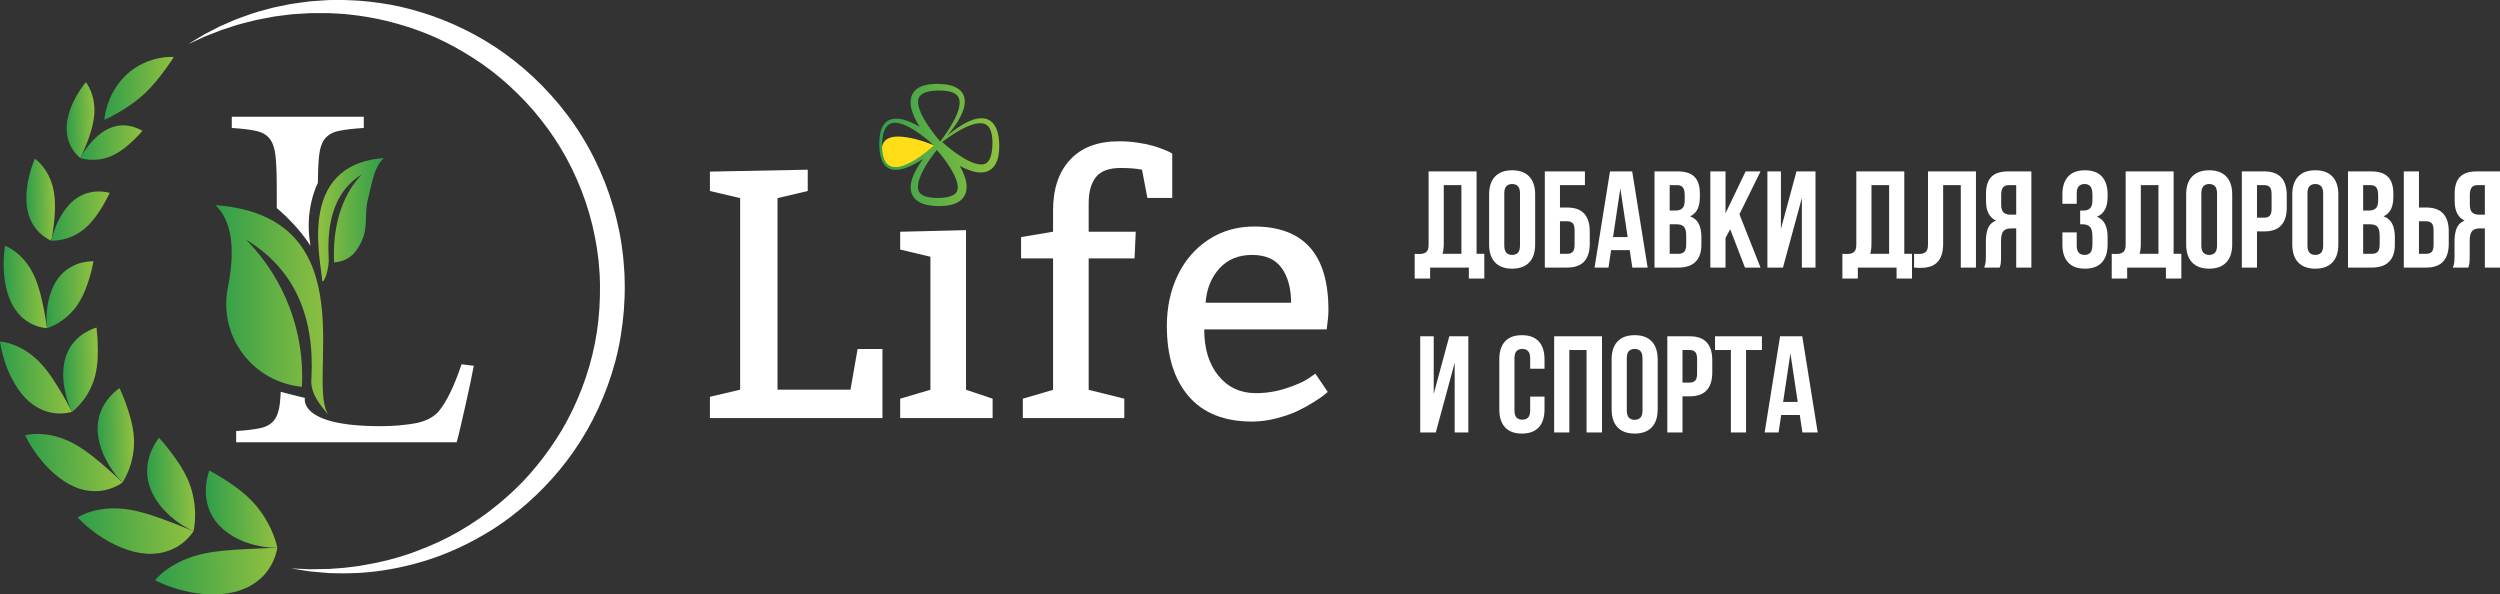 <svg width="286" height="68" viewBox="0 0 286 68" fill="none" xmlns="http://www.w3.org/2000/svg">
<rect x="0" y="0" width="286" height="68" fill="#333333" stroke="none"/>
<g clip-path="url(#clip0_0_874)">
<path d="M81.215 47.83V45.392L84.673 44.58V22.664L81.215 21.851V19.632L92.405 19.414V21.851L88.947 22.664V44.58H97.295L98.11 39.923H100.952V47.83H81.215Z" fill="white"/>
<path d="M102.98 47.83V45.61L106.439 44.587V29.372L102.98 28.549V26.512L110.514 26.33V44.587L113.555 45.61V47.83H102.98Z" fill="white"/>
<path d="M116.812 29.56V27.122L120.47 26.508V24.071C120.47 21.601 121.122 19.666 122.427 18.265C123.733 16.865 125.591 16.164 128.003 16.164C128.729 16.164 129.433 16.214 130.113 16.314C130.793 16.413 131.364 16.53 131.827 16.663C132.289 16.796 132.698 16.932 133.055 17.072C133.411 17.212 133.675 17.328 133.848 17.421L134.105 17.581V22.644H131.263L130.646 19.413C129.984 19.281 129.176 19.216 128.221 19.216C126.87 19.216 125.919 19.565 125.369 20.263C124.819 20.962 124.544 21.963 124.544 23.267V26.508H129.931L129.791 29.559H124.544V44.598L128.619 45.609V47.829H117.011V45.609L120.47 44.598V29.559H116.812V29.56Z" fill="white"/>
<path d="M133.488 37.288C133.488 35.135 133.906 33.196 134.741 31.472C135.576 29.748 136.755 28.391 138.279 27.4C139.802 26.409 141.532 25.914 143.466 25.914C149.138 25.914 151.973 29.091 151.973 35.445C151.973 35.749 151.957 36.079 151.924 36.436C151.891 36.792 151.855 37.09 151.816 37.327L151.777 37.684H137.762C137.762 39.897 138.305 41.666 139.392 42.99C140.478 44.314 141.903 44.976 143.665 44.976C144.866 44.976 146.035 44.788 147.17 44.413C148.305 44.038 149.144 43.665 149.685 43.296L150.477 42.743L151.894 44.838C151.789 44.931 151.643 45.054 151.459 45.206C151.274 45.359 150.875 45.628 150.262 46.014C149.648 46.399 149.025 46.741 148.392 47.04C147.759 47.339 146.971 47.611 146.028 47.857C145.085 48.103 144.158 48.226 143.248 48.226C140.055 48.226 137.629 47.258 135.973 45.323C134.316 43.388 133.488 40.709 133.488 37.288ZM137.921 34.633H147.7C147.7 32.992 147.342 31.67 146.627 30.668C145.911 29.665 144.785 29.163 143.248 29.163C141.684 29.163 140.435 29.678 139.501 30.707C138.567 31.735 138.04 33.044 137.921 34.633Z" fill="white"/>
<path d="M10.771 13.248C10.65 14.418 10.248 15.607 9.881 16.521C9.702 16.979 9.519 17.362 9.398 17.642C9.272 17.917 9.185 18.078 9.185 18.078C9.185 18.078 8.791 17.794 8.389 17.212C7.983 16.626 7.581 15.735 7.624 14.508C7.661 13.28 8.19 11.98 8.731 11.005C8.868 10.765 9.004 10.54 9.13 10.345C9.256 10.145 9.381 9.977 9.481 9.837C9.689 9.557 9.82 9.395 9.82 9.395C9.82 9.395 10.134 9.772 10.4 10.446C10.536 10.783 10.652 11.19 10.728 11.66C10.807 12.133 10.827 12.659 10.771 13.248Z" fill="url(#paint0_linear_0_874)"/>
<path d="M6.158 21.927C6.379 23.204 6.281 24.585 6.156 25.666C6.127 25.939 6.093 26.189 6.056 26.415C6.025 26.639 5.996 26.84 5.967 27.003C5.91 27.334 5.864 27.53 5.864 27.53C5.864 27.53 5.362 27.348 4.765 26.846C4.469 26.597 4.146 26.263 3.859 25.825C3.581 25.393 3.321 24.851 3.174 24.195C2.863 22.874 3.044 21.34 3.332 20.163C3.469 19.571 3.642 19.07 3.77 18.717C3.897 18.362 3.994 18.157 3.994 18.157C3.994 18.157 4.106 18.232 4.277 18.384C4.448 18.537 4.681 18.77 4.928 19.083C5.171 19.395 5.426 19.787 5.644 20.262C5.861 20.734 6.053 21.291 6.158 21.927Z" fill="url(#paint1_linear_0_874)"/>
<path d="M3.904 31.54C4.501 32.836 4.806 34.325 5.043 35.496C5.102 35.791 5.139 36.067 5.183 36.312C5.23 36.557 5.265 36.776 5.292 36.958C5.345 37.321 5.365 37.539 5.365 37.539C5.365 37.539 5.219 37.537 4.975 37.496C4.73 37.457 4.387 37.379 3.993 37.221C3.597 37.063 3.151 36.828 2.699 36.464C2.258 36.096 1.829 35.602 1.446 34.935C0.704 33.6 0.438 31.853 0.419 30.488C0.406 30.145 0.42 29.827 0.434 29.541C0.45 29.255 0.466 28.999 0.487 28.788C0.536 28.37 0.58 28.121 0.58 28.121C0.58 28.121 1.136 28.315 1.815 28.849C2.151 29.116 2.535 29.467 2.896 29.911C3.252 30.354 3.612 30.895 3.904 31.54Z" fill="url(#paint2_linear_0_874)"/>
<path d="M4.6 41.506C5.668 42.627 6.501 44.037 7.165 45.149C7.243 45.292 7.319 45.427 7.392 45.557C7.465 45.688 7.536 45.812 7.603 45.93C7.735 46.164 7.845 46.374 7.936 46.551C8.118 46.906 8.227 47.116 8.227 47.116C8.227 47.116 8.076 47.167 7.811 47.215C7.544 47.267 7.16 47.316 6.697 47.303C5.79 47.267 4.515 46.992 3.286 45.9C2.059 44.809 1.143 43.107 0.647 41.666C0.511 41.309 0.423 40.963 0.334 40.652C0.25 40.339 0.179 40.064 0.128 39.831C0.038 39.366 0 39.079 0 39.079C0 39.079 0.159 39.084 0.428 39.129C0.698 39.178 1.079 39.268 1.518 39.43C1.951 39.596 2.474 39.833 2.996 40.17C3.258 40.34 3.523 40.534 3.788 40.756C4.062 40.975 4.335 41.222 4.6 41.506Z" fill="url(#paint3_linear_0_874)"/>
<path d="M8.397 50.724C8.581 50.823 8.754 50.931 8.936 51.037C9.117 51.145 9.295 51.257 9.468 51.375C9.816 51.609 10.145 51.858 10.477 52.104C10.639 52.228 10.799 52.353 10.952 52.48C11.028 52.542 11.103 52.608 11.178 52.672C11.257 52.731 11.332 52.795 11.408 52.854C11.707 53.099 11.985 53.344 12.241 53.576C12.775 54.02 13.191 54.445 13.515 54.728C13.827 55.016 14.003 55.201 14.003 55.201C14.003 55.201 13.866 55.307 13.615 55.456C13.361 55.601 12.99 55.785 12.513 55.935C12.036 56.084 11.444 56.206 10.78 56.188C10.112 56.175 9.341 56.051 8.53 55.696C6.892 55.001 5.38 53.552 4.393 52.239C4.138 51.914 3.93 51.59 3.736 51.302C3.547 51.011 3.378 50.754 3.258 50.53C3.009 50.079 2.875 49.8 2.875 49.8C2.875 49.8 3.039 49.75 3.332 49.705C3.626 49.663 4.046 49.624 4.551 49.645C4.806 49.654 5.077 49.679 5.373 49.718C5.669 49.76 5.984 49.819 6.309 49.903C6.634 49.984 6.974 50.093 7.316 50.234C7.669 50.366 8.033 50.528 8.397 50.724Z" fill="url(#paint4_linear_0_874)"/>
<path d="M14.849 58.309C15.736 58.457 16.608 58.713 17.447 58.981C17.856 59.126 18.27 59.26 18.656 59.401C18.85 59.476 19.037 59.549 19.222 59.618C19.408 59.681 19.589 59.748 19.761 59.814C20.445 60.093 21.047 60.308 21.462 60.495C21.669 60.589 21.842 60.644 21.957 60.696C22.072 60.743 22.135 60.767 22.135 60.767C22.135 60.767 22.042 60.929 21.843 61.177C21.644 61.424 21.341 61.759 20.916 62.101C20.495 62.429 19.952 62.763 19.261 63.012C18.912 63.142 18.537 63.232 18.124 63.291C17.713 63.346 17.253 63.38 16.771 63.346C16.291 63.309 15.792 63.23 15.296 63.112C14.809 62.981 14.319 62.819 13.839 62.63C13.369 62.429 12.913 62.203 12.475 61.97C12.043 61.731 11.645 61.471 11.269 61.218C11.175 61.156 11.084 61.093 10.995 61.034C10.908 60.967 10.822 60.903 10.739 60.839C10.574 60.714 10.417 60.59 10.27 60.473C9.975 60.233 9.714 60.02 9.514 59.824C9.107 59.442 8.875 59.201 8.875 59.201C8.875 59.201 9.029 59.094 9.317 58.951C9.602 58.809 10.023 58.636 10.55 58.489C10.813 58.412 11.102 58.348 11.417 58.294C11.735 58.236 12.076 58.194 12.437 58.17C12.8 58.146 13.18 58.147 13.581 58.17C13.987 58.187 14.412 58.231 14.849 58.309Z" fill="url(#paint5_linear_0_874)"/>
<path d="M23.512 63.295C23.989 63.19 24.47 63.119 24.947 63.07C25.427 63.001 25.906 62.959 26.373 62.934C26.843 62.884 27.301 62.861 27.74 62.846C28.183 62.811 28.604 62.788 28.998 62.78C29.786 62.726 30.463 62.724 30.948 62.685C31.43 62.664 31.719 62.668 31.719 62.668C31.719 62.668 31.697 62.867 31.612 63.195C31.528 63.522 31.378 63.977 31.108 64.493C30.974 64.751 30.806 65.025 30.603 65.303C30.502 65.442 30.388 65.583 30.267 65.722C30.144 65.856 30.011 65.993 29.868 66.125C29.577 66.393 29.24 66.652 28.848 66.897C28.457 67.141 28.014 67.335 27.509 67.517C27.002 67.706 26.469 67.812 25.913 67.896C25.354 67.989 24.789 68.005 24.22 68C23.648 68.007 23.092 67.946 22.547 67.873C22 67.809 21.486 67.691 21 67.571C20.758 67.515 20.523 67.455 20.3 67.391C20.08 67.32 19.87 67.252 19.672 67.182C19.276 67.044 18.922 66.922 18.641 66.799C18.074 66.548 17.742 66.382 17.742 66.382C17.742 66.382 17.86 66.218 18.104 65.975C18.346 65.729 18.714 65.402 19.199 65.066C19.681 64.737 20.297 64.371 21.015 64.062C21.729 63.766 22.571 63.471 23.512 63.295Z" fill="url(#paint6_linear_0_874)"/>
<path d="M12.636 14.627C11.609 15.034 10.724 15.902 10.114 16.663C9.818 17.047 9.574 17.394 9.423 17.657C9.268 17.917 9.184 18.078 9.184 18.078C9.184 18.075 9.642 18.243 10.332 18.277C11.022 18.312 11.948 18.228 12.9 17.777C13.846 17.319 14.681 16.615 15.289 16.028C15.443 15.881 15.58 15.744 15.7 15.615C15.822 15.489 15.932 15.381 16.018 15.283C16.192 15.094 16.288 14.974 16.288 14.974C16.288 14.974 15.89 14.7 15.236 14.507C14.91 14.412 14.511 14.336 14.071 14.339C13.638 14.345 13.143 14.417 12.636 14.627Z" fill="url(#paint7_linear_0_874)"/>
<path d="M8.544 22.831C7.577 23.578 6.873 24.759 6.448 25.747C6.343 25.996 6.254 26.231 6.176 26.443C6.102 26.658 6.046 26.85 5.999 27.009C5.906 27.331 5.863 27.529 5.863 27.529C5.863 27.529 6.398 27.566 7.146 27.4C7.521 27.317 7.945 27.185 8.387 26.977C8.838 26.771 9.286 26.488 9.733 26.112C10.613 25.348 11.295 24.341 11.78 23.52C12.017 23.109 12.213 22.747 12.344 22.488C12.467 22.224 12.543 22.068 12.543 22.068C12.543 22.068 12.416 22.026 12.194 21.985C11.97 21.942 11.654 21.898 11.279 21.903C10.903 21.903 10.462 21.952 9.993 22.087C9.522 22.225 9.034 22.462 8.544 22.831Z" fill="url(#paint8_linear_0_874)"/>
<path d="M6.685 31.791C5.88 32.85 5.483 34.308 5.377 35.484C5.35 35.778 5.324 36.056 5.32 36.304C5.32 36.55 5.325 36.771 5.332 36.952C5.346 37.321 5.368 37.539 5.368 37.539C5.368 37.539 5.51 37.504 5.741 37.409C5.974 37.317 6.296 37.167 6.655 36.951C7.016 36.735 7.415 36.449 7.8 36.091C8.194 35.733 8.592 35.3 8.921 34.783C9.606 33.751 10.013 32.553 10.295 31.586C10.36 31.345 10.424 31.119 10.475 30.916C10.526 30.711 10.563 30.531 10.597 30.378C10.669 30.077 10.698 29.89 10.698 29.89C10.698 29.89 10.115 29.852 9.314 30.058C8.909 30.161 8.465 30.33 8.007 30.606C7.542 30.879 7.094 31.261 6.685 31.791Z" fill="url(#paint9_linear_0_874)"/>
<path d="M7.543 40.764C7.082 42.131 7.186 43.774 7.501 45.014C7.537 45.171 7.57 45.322 7.61 45.463C7.656 45.606 7.699 45.739 7.738 45.868C7.822 46.124 7.904 46.346 7.972 46.535C8.04 46.725 8.112 46.866 8.156 46.963C8.202 47.063 8.228 47.116 8.228 47.116C8.228 47.116 8.36 47.027 8.562 46.846C8.765 46.665 9.036 46.395 9.325 46.045C9.92 45.329 10.548 44.3 10.886 42.988C11.225 41.677 11.211 40.324 11.177 39.273C11.16 39.011 11.162 38.765 11.143 38.549C11.129 38.33 11.105 38.139 11.088 37.98C11.069 37.66 11.039 37.469 11.039 37.469C11.039 37.469 10.886 37.51 10.636 37.606C10.387 37.705 10.041 37.861 9.659 38.098C9.271 38.339 8.875 38.659 8.493 39.096C8.304 39.311 8.12 39.557 7.954 39.835C7.798 40.114 7.658 40.418 7.543 40.764Z" fill="url(#paint10_linear_0_874)"/>
<path d="M11.165 48.956C11.163 49.153 11.162 49.351 11.183 49.544C11.203 49.741 11.23 49.937 11.268 50.133C11.336 50.524 11.432 50.916 11.568 51.286C11.632 51.472 11.703 51.657 11.774 51.837C11.813 51.926 11.849 52.018 11.887 52.108C11.928 52.193 11.97 52.276 12.012 52.363C12.18 52.699 12.357 53.022 12.533 53.319C12.909 53.889 13.255 54.383 13.542 54.697C13.822 55.019 14 55.201 14 55.201C14 55.201 14.104 55.062 14.248 54.804C14.394 54.548 14.58 54.171 14.755 53.708C14.931 53.244 15.086 52.699 15.201 52.077C15.314 51.456 15.358 50.787 15.319 50.059C15.229 48.614 14.78 47.248 14.405 46.186C14.305 45.927 14.222 45.677 14.133 45.462C14.047 45.245 13.957 45.061 13.896 44.899C13.767 44.581 13.675 44.399 13.675 44.399C13.675 44.399 13.531 44.492 13.307 44.676C13.083 44.859 12.78 45.134 12.467 45.51C12.312 45.694 12.149 45.908 12.001 46.144C11.855 46.376 11.717 46.638 11.594 46.923C11.471 47.21 11.366 47.527 11.285 47.867C11.215 48.202 11.172 48.565 11.165 48.956Z" fill="url(#paint11_linear_0_874)"/>
<path d="M17.078 55.548C17.326 56.334 17.748 57.097 18.268 57.756C18.52 58.098 18.808 58.396 19.094 58.681C19.237 58.822 19.38 58.96 19.526 59.09C19.673 59.213 19.82 59.331 19.963 59.444C20.533 59.909 21.088 60.222 21.482 60.449C21.678 60.568 21.848 60.636 21.959 60.69C22.072 60.74 22.135 60.768 22.135 60.768C22.135 60.768 22.184 60.587 22.228 60.275C22.276 59.962 22.32 59.515 22.319 58.987C22.323 58.448 22.288 57.829 22.174 57.178C22.115 56.858 22.047 56.515 21.953 56.168C21.861 55.819 21.739 55.484 21.599 55.129C21.026 53.738 20.171 52.538 19.469 51.618C19.424 51.562 19.378 51.507 19.335 51.451C19.293 51.395 19.251 51.343 19.212 51.289C19.129 51.184 19.05 51.084 18.973 50.99C18.821 50.804 18.675 50.651 18.566 50.508C18.34 50.236 18.19 50.086 18.19 50.086C18.19 50.086 18.072 50.23 17.901 50.489C17.73 50.75 17.507 51.13 17.304 51.615C17.204 51.854 17.107 52.124 17.027 52.414C16.952 52.699 16.892 53.009 16.859 53.341C16.827 53.673 16.814 54.032 16.848 54.398C16.885 54.764 16.957 55.149 17.078 55.548Z" fill="url(#paint12_linear_0_874)"/>
<path d="M14.465 8.547C13.292 9.631 12.638 10.971 12.306 11.982C12.225 12.239 12.156 12.472 12.106 12.684C12.057 12.895 12.024 13.079 11.997 13.232C11.947 13.536 11.934 13.713 11.934 13.713C11.934 13.713 12.1 13.646 12.373 13.511C12.509 13.442 12.671 13.36 12.856 13.258C13.042 13.161 13.251 13.047 13.47 12.92C14.36 12.409 15.472 11.693 16.495 10.75C17.514 9.801 18.3 8.766 18.905 7.945C19.056 7.741 19.19 7.545 19.31 7.373C19.432 7.204 19.537 7.056 19.622 6.928C19.795 6.673 19.887 6.516 19.887 6.516C19.887 6.516 19.711 6.505 19.4 6.514C19.244 6.52 19.053 6.529 18.834 6.547C18.619 6.576 18.376 6.616 18.108 6.671C17.838 6.722 17.555 6.802 17.257 6.904C17.106 6.955 16.952 7.008 16.795 7.067C16.642 7.135 16.486 7.205 16.328 7.281C16.169 7.357 16.009 7.44 15.848 7.526C15.692 7.622 15.536 7.72 15.378 7.825C15.223 7.933 15.062 8.039 14.912 8.163C14.761 8.282 14.612 8.412 14.465 8.547Z" fill="url(#paint13_linear_0_874)"/>
<path d="M24.694 59.671C24.962 60.004 25.271 60.324 25.609 60.622C25.951 60.895 26.319 61.152 26.7 61.382C27.087 61.595 27.484 61.786 27.879 61.952C28.277 62.096 28.67 62.222 29.044 62.33C29.794 62.504 30.468 62.617 30.949 62.634C31.433 62.668 31.721 62.668 31.721 62.668C31.721 62.668 31.69 62.47 31.599 62.139C31.508 61.81 31.357 61.352 31.134 60.833C31.021 60.571 30.892 60.295 30.742 60.011C30.668 59.874 30.589 59.731 30.505 59.587C30.421 59.438 30.334 59.287 30.239 59.138C30.054 58.838 29.848 58.539 29.621 58.252C29.395 57.964 29.15 57.654 28.883 57.379C27.812 56.255 26.606 55.443 25.642 54.822C25.521 54.745 25.402 54.676 25.29 54.61C25.18 54.535 25.072 54.468 24.971 54.407C24.768 54.28 24.583 54.189 24.432 54.096C24.131 53.913 23.942 53.824 23.942 53.824C23.942 53.824 23.871 54.008 23.787 54.333C23.703 54.654 23.605 55.114 23.562 55.673C23.518 56.235 23.543 56.867 23.701 57.559C23.857 58.262 24.169 58.961 24.694 59.671Z" fill="url(#paint14_linear_0_874)"/>
<path d="M33.322 65.031C33.322 65.031 33.803 65.05 34.705 65.089C34.929 65.099 35.181 65.111 35.458 65.124C35.734 65.119 36.036 65.113 36.361 65.108C36.685 65.101 37.034 65.094 37.405 65.087C37.496 65.085 37.588 65.084 37.681 65.083C37.778 65.076 37.876 65.07 37.975 65.062C38.174 65.048 38.378 65.033 38.588 65.018C39.008 64.991 39.451 64.96 39.903 64.895C40.358 64.831 40.832 64.8 41.326 64.701C42.314 64.537 43.377 64.336 44.492 64.045C45.047 63.891 45.624 63.753 46.202 63.55C46.492 63.456 46.786 63.36 47.084 63.263C47.377 63.152 47.674 63.039 47.976 62.925C48.581 62.708 49.18 62.431 49.8 62.17C50.111 62.041 50.411 61.877 50.722 61.731C51.03 61.577 51.348 61.437 51.652 61.26C52.897 60.609 54.131 59.82 55.36 58.949C56.578 58.06 57.781 57.071 58.935 55.968C60.093 54.87 61.17 53.629 62.181 52.303C63.181 50.969 64.134 49.552 64.935 48.02C66.551 44.969 67.739 41.563 68.281 37.991C68.554 36.212 68.662 34.37 68.638 32.573L68.618 31.857C68.612 31.618 68.608 31.375 68.585 31.158L68.476 29.821L68.299 28.46C68.229 28.007 68.138 27.558 68.059 27.107C67.362 23.511 66.007 20.05 64.15 16.95C63.216 15.403 62.15 13.953 60.992 12.606C59.832 11.264 58.569 10.036 57.246 8.922C55.926 7.803 54.512 6.843 53.081 5.984C51.644 5.135 50.179 4.391 48.693 3.808C45.722 2.636 42.743 1.94 39.946 1.662C39.248 1.571 38.558 1.559 37.885 1.514L37.657 1.503L37.4 1.504C37.23 1.504 37.06 1.504 36.892 1.504C36.554 1.504 36.221 1.504 35.893 1.503C35.559 1.492 35.249 1.517 34.94 1.537C34.63 1.555 34.324 1.573 34.023 1.591C33.419 1.61 32.83 1.708 32.258 1.776C31.973 1.813 31.691 1.848 31.414 1.883C31.139 1.928 30.871 1.987 30.606 2.037C30.341 2.088 30.081 2.138 29.826 2.187C29.571 2.238 29.316 2.273 29.076 2.343C28.107 2.592 27.205 2.798 26.42 3.081C26.023 3.21 25.648 3.333 25.294 3.449C24.948 3.585 24.622 3.711 24.32 3.829C24.017 3.948 23.735 4.057 23.479 4.157C23.224 4.265 23 4.377 22.795 4.47C21.976 4.845 21.539 5.046 21.539 5.046C21.539 5.046 21.95 4.794 22.72 4.324C22.913 4.209 23.127 4.071 23.37 3.936C23.616 3.808 23.886 3.668 24.177 3.517C24.469 3.365 24.783 3.202 25.118 3.028C25.464 2.878 25.832 2.718 26.221 2.549C26.992 2.189 27.885 1.894 28.853 1.547C29.338 1.376 29.858 1.252 30.393 1.099C30.661 1.028 30.933 0.946 31.213 0.879C31.494 0.82 31.781 0.761 32.073 0.701C32.658 0.585 33.255 0.438 33.894 0.368C34.211 0.325 34.534 0.28 34.86 0.236C35.188 0.191 35.523 0.14 35.846 0.126C36.174 0.103 36.507 0.081 36.843 0.057C37.011 0.047 37.18 0.036 37.35 0.025L37.606 0.009L37.638 0.007L37.696 0.005H37.762L37.894 0.004C38.599 0.008 39.324 -0.021 40.062 0.029C41.54 0.069 43.075 0.265 44.652 0.533C46.229 0.816 47.828 1.266 49.443 1.816C52.657 2.95 55.905 4.636 58.842 6.958C60.314 8.111 61.708 9.415 63 10.846C64.293 12.274 65.481 13.833 66.516 15.508C68.599 18.852 70.088 22.636 70.865 26.561C70.949 27.055 71.046 27.546 71.119 28.041L71.306 29.529L71.422 31.052C71.445 31.311 71.447 31.546 71.453 31.785L71.469 32.5C71.496 34.519 71.333 36.482 71.014 38.429C70.702 40.372 70.186 42.264 69.531 44.074C68.876 45.886 68.076 47.617 67.148 49.239C65.295 52.488 62.926 55.267 60.378 57.523C59.094 58.642 57.78 59.656 56.432 60.517C55.075 61.362 53.725 62.113 52.377 62.72C49.692 63.962 47.065 64.681 44.724 65.104C43.55 65.313 42.444 65.449 41.419 65.515C40.909 65.568 40.408 65.557 39.939 65.58C39.465 65.602 39.022 65.593 38.602 65.581C38.391 65.577 38.187 65.572 37.988 65.568C37.888 65.566 37.79 65.564 37.694 65.563C37.594 65.555 37.496 65.547 37.4 65.54C37.023 65.507 36.669 65.476 36.34 65.448C36.014 65.419 35.711 65.391 35.434 65.366C35.16 65.323 34.911 65.285 34.688 65.25C33.797 65.107 33.322 65.031 33.322 65.031Z" fill="white"/>
<path fill-rule="evenodd" clip-rule="evenodd" d="M34.542 44.248C34.875 37.99 32.555 31.881 28.148 27.413C33.525 30.677 36.018 35.964 35.627 43.269C35.456 44.957 36.558 46.274 37.666 47.56C34.777 44.209 42.451 24.797 24.66 23.469C26.488 25.253 26.96 28.377 26.078 32.84C25.526 35.494 26.134 38.255 27.75 40.433C29.366 42.61 31.837 43.998 34.542 44.248Z" fill="url(#paint15_linear_0_874)"/>
<path fill-rule="evenodd" clip-rule="evenodd" d="M38.225 30.027C38.034 26.43 38.884 22.504 41.416 19.937C38.327 21.812 37.378 25.265 37.601 29.465C37.7 30.434 37.185 32.321 36.857 32.174C36.857 30.255 33.681 18.849 43.904 18.085C42.854 19.111 42.663 20.402 42.07 22.889C41.652 24.645 42.164 25.965 41.322 27.706C40.645 29.107 39.781 29.883 38.225 30.027Z" fill="url(#paint16_linear_0_874)"/>
<path d="M36.362 20.931C36.371 19.647 36.417 18.618 36.5 17.845C36.592 16.972 36.816 16.312 37.171 15.865C37.525 15.419 38.056 15.122 38.765 14.973C39.473 14.825 40.424 14.713 41.618 14.639V13.356H26.516V14.639C27.671 14.713 28.594 14.825 29.284 14.973C29.974 15.122 30.495 15.419 30.85 15.865C31.204 16.312 31.428 16.972 31.522 17.845C31.614 18.719 31.662 19.917 31.662 21.442V23.798C32.77 24.744 34.335 26.268 35.524 28.122C34.752 23.934 36.362 20.931 36.362 20.931Z" fill="white"/>
<path d="M52.801 41.674C51.943 44.239 51.047 46.06 50.116 47.139C49.482 47.808 48.568 48.245 47.375 48.449C46.926 48.525 46.456 48.584 45.976 48.631C45.88 48.642 45.775 48.652 45.673 48.662C45.595 48.668 45.517 48.676 45.438 48.682C44.908 48.724 44.311 48.752 43.617 48.755C43.584 48.755 43.554 48.753 43.521 48.753C43.501 48.753 43.481 48.755 43.461 48.755C43.427 48.755 43.396 48.752 43.362 48.752C34.037 48.733 34.883 45.523 34.883 45.523C34.883 45.523 33.358 45.167 32.114 44.827C32.091 45.31 32.061 45.739 32.022 46.106C31.929 46.981 31.704 47.64 31.35 48.087C30.995 48.532 30.474 48.83 29.784 48.978C29.094 49.128 28.171 49.239 27.016 49.312V50.595H52.241C52.353 50.224 52.502 49.629 52.688 48.811C52.874 47.994 53.07 47.139 53.276 46.245C53.48 45.354 53.668 44.499 53.835 43.681C54.003 42.864 54.124 42.25 54.199 41.841L52.801 41.674Z" fill="white"/>
<path d="M106.925 16.656C106.925 16.656 100.247 13.757 100.914 17.673C101.581 21.589 106.925 16.656 106.925 16.656Z" fill="#FFDE17"/>
<path d="M107.297 16.51C107.546 16.207 107.774 15.897 108.001 15.584C108.227 15.27 108.441 14.949 108.646 14.624C108.85 14.299 109.041 13.967 109.211 13.628C109.377 13.288 109.533 12.943 109.638 12.591C109.744 12.242 109.807 11.882 109.77 11.557C109.739 11.23 109.595 10.966 109.35 10.783C109.106 10.598 108.775 10.487 108.426 10.429C108.075 10.371 107.707 10.349 107.335 10.357L107.051 10.367C106.962 10.374 106.874 10.378 106.784 10.387C106.603 10.407 106.424 10.429 106.253 10.469C105.91 10.54 105.594 10.668 105.375 10.85C105.157 11.031 105.043 11.265 105.026 11.565C105.007 11.864 105.08 12.203 105.196 12.534C105.312 12.868 105.477 13.196 105.653 13.52C105.832 13.844 106.035 14.159 106.245 14.472C106.457 14.783 106.682 15.087 106.913 15.388C107.146 15.689 107.385 15.982 107.637 16.266L107.049 16.836L106.849 16.65L106.638 16.459C106.497 16.332 106.353 16.207 106.207 16.085C105.916 15.839 105.615 15.606 105.31 15.38C105.005 15.155 104.691 14.942 104.368 14.75C104.044 14.559 103.712 14.385 103.368 14.255C103.026 14.126 102.669 14.034 102.329 14.048C101.987 14.057 101.678 14.194 101.457 14.452C101.235 14.708 101.103 15.059 101.025 15.419C100.946 15.782 100.91 16.162 100.907 16.542L100.91 16.83C100.914 16.923 100.916 17.017 100.924 17.111C100.939 17.299 100.959 17.487 100.996 17.67C101.067 18.035 101.193 18.393 101.417 18.665C101.638 18.939 101.966 19.096 102.323 19.114C102.68 19.139 103.05 19.053 103.402 18.928C103.756 18.802 104.097 18.632 104.429 18.445C104.759 18.254 105.078 18.042 105.39 17.819C105.701 17.595 106.004 17.359 106.297 17.111C106.444 16.988 106.589 16.862 106.731 16.735L106.944 16.541L107.048 16.443L107.144 16.35L107.531 16.726C107.284 17.01 107.043 17.313 106.814 17.617C106.584 17.922 106.365 18.234 106.158 18.552C105.952 18.871 105.759 19.196 105.588 19.528C105.417 19.858 105.264 20.196 105.157 20.536C105.051 20.874 104.989 21.218 105.016 21.518C105.042 21.822 105.166 22.049 105.385 22.221C105.607 22.391 105.922 22.505 106.262 22.566C106.602 22.628 106.966 22.648 107.334 22.644L107.616 22.635C107.704 22.629 107.79 22.625 107.879 22.616C108.056 22.598 108.234 22.577 108.4 22.539C108.736 22.47 109.042 22.348 109.246 22.177C109.449 22.007 109.55 21.799 109.567 21.514C109.585 21.231 109.514 20.9 109.399 20.576C109.284 20.249 109.121 19.924 108.945 19.604C108.768 19.283 108.568 18.969 108.355 18.661C108.142 18.353 107.916 18.052 107.68 17.757C107.445 17.464 107.196 17.173 106.95 16.901L107.697 16.162C107.824 16.28 107.971 16.41 108.113 16.531C108.256 16.654 108.401 16.775 108.548 16.893C108.843 17.129 109.143 17.358 109.45 17.575C109.757 17.79 110.071 17.993 110.391 18.174C110.712 18.354 111.038 18.518 111.368 18.636C111.696 18.754 112.031 18.829 112.324 18.814C112.62 18.8 112.847 18.694 113.029 18.483C113.21 18.271 113.34 17.958 113.414 17.618C113.49 17.28 113.524 16.905 113.533 16.549L113.534 16.259C113.53 16.17 113.53 16.081 113.525 15.991C113.512 15.81 113.498 15.629 113.467 15.456C113.41 15.107 113.301 14.776 113.115 14.531C112.931 14.286 112.665 14.139 112.335 14.107C112.008 14.07 111.645 14.133 111.294 14.238C110.94 14.343 110.593 14.496 110.252 14.663C109.911 14.833 109.578 15.024 109.252 15.229C108.926 15.433 108.605 15.648 108.292 15.874C107.978 16.101 107.667 16.332 107.368 16.579L107.297 16.51ZM107.302 16.506C107.85 15.949 108.44 15.434 109.068 14.96C109.384 14.725 109.709 14.501 110.05 14.296C110.391 14.091 110.748 13.906 111.131 13.761C111.514 13.619 111.927 13.508 112.379 13.524C112.604 13.533 112.838 13.581 113.056 13.684C113.273 13.786 113.469 13.939 113.621 14.118C113.927 14.479 114.079 14.905 114.173 15.313C114.223 15.519 114.25 15.725 114.273 15.93C114.284 16.033 114.289 16.138 114.298 16.243L114.31 16.534L114.311 16.846C114.307 16.949 114.306 17.051 114.299 17.154C114.285 17.361 114.267 17.569 114.227 17.78C114.189 17.99 114.139 18.203 114.056 18.416C113.974 18.628 113.867 18.841 113.711 19.037C113.557 19.231 113.353 19.405 113.12 19.524C112.888 19.645 112.635 19.705 112.394 19.726C111.908 19.765 111.467 19.666 111.061 19.537C110.653 19.405 110.276 19.232 109.914 19.039C109.553 18.846 109.209 18.633 108.874 18.41C108.54 18.185 108.216 17.95 107.903 17.703C107.745 17.579 107.59 17.454 107.437 17.326C107.282 17.196 107.136 17.071 106.977 16.926L107.724 16.187C108.004 16.486 108.256 16.79 108.507 17.102C108.755 17.415 108.995 17.736 109.224 18.067C109.451 18.399 109.668 18.74 109.866 19.099C110.063 19.459 110.239 19.836 110.375 20.244C110.508 20.651 110.611 21.094 110.574 21.589C110.554 21.834 110.494 22.093 110.371 22.331C110.25 22.57 110.072 22.78 109.872 22.939C109.672 23.1 109.453 23.212 109.237 23.297C109.021 23.383 108.805 23.435 108.591 23.477C108.376 23.519 108.166 23.54 107.956 23.556C107.851 23.564 107.743 23.567 107.636 23.572L107.335 23.574C106.925 23.568 106.509 23.537 106.086 23.45C105.666 23.361 105.222 23.213 104.835 22.895C104.643 22.736 104.476 22.53 104.364 22.298C104.25 22.067 104.197 21.817 104.183 21.581C104.156 21.104 104.268 20.675 104.41 20.281C104.554 19.886 104.741 19.522 104.942 19.173C105.147 18.825 105.371 18.494 105.605 18.173C105.84 17.852 106.086 17.543 106.341 17.241C106.597 16.939 106.857 16.647 107.137 16.36L107.524 16.735L107.405 16.839L107.291 16.934L107.061 17.121C106.907 17.245 106.752 17.365 106.595 17.483C106.279 17.719 105.958 17.947 105.628 18.164C105.298 18.379 104.959 18.583 104.607 18.767C104.257 18.952 103.895 19.121 103.511 19.245C103.129 19.367 102.723 19.454 102.301 19.425C102.091 19.409 101.878 19.359 101.684 19.261C101.49 19.163 101.319 19.021 101.185 18.855C100.919 18.521 100.783 18.122 100.703 17.73C100.66 17.533 100.639 17.334 100.619 17.136C100.609 17.037 100.605 16.937 100.598 16.837L100.59 16.543C100.587 16.148 100.604 15.749 100.676 15.35C100.747 14.954 100.878 14.548 101.145 14.197C101.279 14.024 101.454 13.872 101.655 13.767C101.855 13.659 102.078 13.603 102.296 13.582C102.734 13.542 103.153 13.624 103.546 13.742C103.939 13.862 104.31 14.026 104.669 14.207C105.027 14.39 105.372 14.593 105.708 14.807C106.043 15.021 106.367 15.252 106.685 15.489C106.843 15.609 107 15.73 107.155 15.855L107.386 16.044L107.5 16.141L107.62 16.247L107.031 16.817C106.758 16.529 106.496 16.228 106.243 15.922C105.989 15.617 105.749 15.299 105.519 14.972C105.289 14.644 105.075 14.303 104.878 13.948C104.682 13.591 104.507 13.218 104.371 12.817C104.24 12.416 104.139 11.981 104.174 11.503C104.193 11.266 104.251 11.017 104.369 10.788C104.484 10.559 104.655 10.357 104.847 10.204C105.039 10.048 105.252 9.941 105.463 9.859C105.674 9.776 105.887 9.725 106.097 9.686C106.308 9.644 106.515 9.626 106.722 9.61C106.826 9.603 106.932 9.601 107.037 9.596L107.337 9.596C107.743 9.603 108.155 9.633 108.569 9.726C108.979 9.818 109.407 9.968 109.771 10.272C109.951 10.424 110.106 10.619 110.209 10.836C110.313 11.054 110.363 11.289 110.372 11.514C110.39 11.966 110.278 12.379 110.136 12.762C109.99 13.145 109.806 13.502 109.599 13.842C109.392 14.181 109.168 14.506 108.931 14.82C108.694 15.134 108.442 15.435 108.184 15.729C107.925 16.021 107.652 16.306 107.374 16.574L107.302 16.506Z" fill="url(#paint17_linear_0_874)"/>
<path d="M161.84 29.038C161.934 29.048 162.034 29.053 162.139 29.053C162.244 29.053 162.344 29.053 162.439 29.053C162.712 29.053 162.946 28.986 163.141 28.849C163.335 28.713 163.432 28.43 163.432 28V19.606H168.92V29.038H169.803V31.868H168.037V30.61H163.606V31.868H161.84V29.038ZM165.167 27.874C165.167 28.336 165.12 28.723 165.025 29.038H167.185V21.177H165.167V27.874Z" fill="white"/>
<path d="M170.355 22.247C170.355 21.356 170.581 20.672 171.034 20.195C171.486 19.718 172.137 19.48 172.989 19.48C173.84 19.48 174.492 19.718 174.944 20.195C175.396 20.672 175.622 21.356 175.622 22.247V27.969C175.622 28.86 175.396 29.544 174.944 30.02C174.492 30.497 173.84 30.735 172.989 30.735C172.137 30.735 171.485 30.497 171.034 30.02C170.581 29.544 170.355 28.86 170.355 27.969V22.247ZM172.09 28.078C172.09 28.477 172.172 28.757 172.335 28.92C172.497 29.082 172.716 29.163 172.989 29.163C173.262 29.163 173.48 29.082 173.643 28.92C173.806 28.757 173.888 28.477 173.888 28.078V22.136C173.888 21.738 173.806 21.458 173.643 21.295C173.48 21.133 173.262 21.051 172.989 21.051C172.716 21.051 172.497 21.133 172.335 21.295C172.172 21.458 172.09 21.738 172.09 22.136V28.078Z" fill="white"/>
<path d="M178.461 23.74H179.281C180.153 23.74 180.803 23.971 181.229 24.432C181.654 24.893 181.867 25.569 181.867 26.46V27.89C181.867 28.781 181.654 29.457 181.229 29.918C180.803 30.38 180.153 30.61 179.281 30.61H176.727V19.606H181.315V21.178H178.461V23.74ZM179.281 29.038C179.554 29.038 179.764 28.965 179.912 28.818C180.059 28.671 180.133 28.398 180.133 28V26.35C180.133 25.951 180.059 25.679 179.912 25.532C179.764 25.385 179.554 25.312 179.281 25.312H178.461V29.038H179.281Z" fill="white"/>
<path d="M188.489 30.61H186.739L186.44 28.613H184.31L184.011 30.61H182.418L184.184 19.606H186.723L188.489 30.61ZM184.532 27.12H186.203L185.367 21.555L184.532 27.12Z" fill="white"/>
<path d="M191.895 19.606C192.799 19.606 193.453 19.816 193.858 20.234C194.263 20.654 194.465 21.288 194.465 22.137V22.53C194.465 23.096 194.376 23.562 194.197 23.929C194.018 24.296 193.734 24.568 193.346 24.746C193.819 24.925 194.152 25.215 194.347 25.619C194.541 26.022 194.639 26.517 194.639 27.104V28C194.639 28.849 194.418 29.496 193.976 29.942C193.535 30.387 192.878 30.61 192.005 30.61H189.277V19.606H191.895ZM191.012 21.178V24.086H191.69C192.016 24.086 192.271 24.002 192.455 23.834C192.638 23.667 192.731 23.363 192.731 22.923V22.31C192.731 21.912 192.659 21.623 192.518 21.445C192.376 21.267 192.152 21.178 191.847 21.178H191.012ZM191.012 25.658V29.038H192.005C192.299 29.038 192.523 28.959 192.676 28.802C192.828 28.645 192.904 28.361 192.904 27.953V26.994C192.904 26.481 192.817 26.13 192.644 25.941C192.471 25.752 192.184 25.658 191.785 25.658H191.012Z" fill="white"/>
<path d="M197.935 26.224L197.399 27.23V30.61H195.664V19.605H197.399V24.4L199.701 19.605H201.404L198.991 24.51L201.404 30.61H199.622L197.935 26.224Z" fill="white"/>
<path d="M203.973 30.61H202.191V19.606H203.737V26.192L205.518 19.606H207.694V30.61H206.134V22.64L203.973 30.61Z" fill="white"/>
<path d="M210.77 29.038C210.864 29.048 210.964 29.053 211.069 29.053C211.174 29.053 211.274 29.053 211.369 29.053C211.642 29.053 211.876 28.986 212.071 28.849C212.265 28.713 212.362 28.43 212.362 28V19.606H217.85V29.038H218.733V31.868H216.967V30.61H212.536V31.868H210.77V29.038ZM214.097 27.874C214.097 28.336 214.049 28.723 213.955 29.038H216.115V21.177H214.097V27.874Z" fill="white"/>
<path d="M224.315 21.178H222.296V27.875C222.296 28.43 222.227 28.886 222.091 29.242C221.954 29.599 221.77 29.879 221.539 30.083C221.308 30.288 221.042 30.432 220.743 30.515C220.443 30.6 220.13 30.641 219.805 30.641C219.647 30.641 219.505 30.641 219.379 30.641C219.253 30.641 219.116 30.631 218.969 30.61V29.038C219.063 29.048 219.163 29.053 219.269 29.053C219.373 29.053 219.473 29.053 219.568 29.053C219.842 29.053 220.075 28.986 220.27 28.849C220.464 28.713 220.562 28.43 220.562 28V19.606H226.049V30.61H224.315V21.178Z" fill="white"/>
<path d="M226.996 30.61C227.08 30.4 227.133 30.193 227.154 29.989C227.175 29.785 227.185 29.546 227.185 29.274V27.576C227.185 27 227.267 26.51 227.43 26.106C227.593 25.703 227.895 25.412 228.336 25.234C227.58 24.878 227.201 24.134 227.201 23.001V22.137C227.201 21.288 227.404 20.654 227.808 20.235C228.213 19.815 228.867 19.606 229.772 19.606H232.389V30.61H230.655V26.13H230.055C229.656 26.13 229.367 26.235 229.188 26.444C229.009 26.654 228.92 27.015 228.92 27.529V29.258C228.92 29.478 228.917 29.662 228.912 29.809C228.907 29.956 228.896 30.076 228.881 30.17C228.865 30.264 228.846 30.343 228.826 30.406C228.804 30.469 228.783 30.537 228.762 30.61L226.996 30.61ZM229.819 21.178C229.514 21.178 229.29 21.267 229.148 21.445C229.006 21.623 228.935 21.912 228.935 22.31V23.394C228.935 23.835 229.027 24.139 229.211 24.306C229.395 24.474 229.65 24.558 229.976 24.558H230.654V21.178L229.819 21.178Z" fill="white"/>
<path d="M239.375 22.309C239.375 21.817 239.293 21.484 239.131 21.311C238.967 21.138 238.75 21.052 238.476 21.052C238.203 21.052 237.985 21.133 237.822 21.296C237.659 21.458 237.577 21.738 237.577 22.137V23.316H235.938V22.247C235.938 21.356 236.156 20.672 236.592 20.195C237.028 19.718 237.672 19.48 238.524 19.48C239.375 19.48 240.019 19.718 240.456 20.195C240.892 20.672 241.11 21.356 241.11 22.247V22.529C241.11 23.703 240.705 24.458 239.896 24.793C240.337 24.982 240.65 25.273 240.834 25.666C241.017 26.059 241.11 26.538 241.11 27.104V27.969C241.11 28.86 240.892 29.544 240.456 30.02C240.019 30.497 239.375 30.735 238.524 30.735C237.672 30.735 237.028 30.497 236.592 30.02C236.156 29.544 235.938 28.86 235.938 27.969V26.585H237.577V28.079C237.577 28.477 237.659 28.758 237.822 28.92C237.985 29.082 238.203 29.164 238.476 29.164C238.75 29.164 238.967 29.08 239.131 28.912C239.293 28.745 239.375 28.415 239.375 27.922V27.057C239.375 26.544 239.286 26.182 239.107 25.972C238.928 25.763 238.639 25.658 238.239 25.658H237.971V24.086H238.334C238.66 24.086 238.915 24.002 239.099 23.834C239.283 23.667 239.375 23.363 239.375 22.923L239.375 22.309Z" fill="white"/>
<path d="M241.582 29.038C241.677 29.048 241.776 29.053 241.882 29.053C241.986 29.053 242.087 29.053 242.182 29.053C242.455 29.053 242.688 28.986 242.883 28.849C243.077 28.713 243.175 28.43 243.175 28V19.606H248.662V29.038H249.545V31.868H247.779V30.61H243.348V31.868H241.582V29.038ZM244.909 27.874C244.909 28.336 244.862 28.723 244.767 29.038H246.928V21.177H244.909V27.874Z" fill="white"/>
<path d="M250.098 22.247C250.098 21.356 250.324 20.672 250.776 20.195C251.228 19.718 251.88 19.48 252.731 19.48C253.582 19.48 254.234 19.718 254.686 20.195C255.138 20.672 255.364 21.356 255.364 22.247V27.969C255.364 28.86 255.138 29.544 254.686 30.02C254.234 30.497 253.582 30.735 252.731 30.735C251.88 30.735 251.227 30.497 250.776 30.02C250.324 29.544 250.098 28.86 250.098 27.969V22.247ZM251.832 28.078C251.832 28.477 251.914 28.757 252.077 28.92C252.24 29.082 252.458 29.163 252.731 29.163C253.004 29.163 253.223 29.082 253.385 28.92C253.548 28.757 253.63 28.477 253.63 28.078V22.136C253.63 21.738 253.548 21.458 253.385 21.295C253.223 21.133 253.004 21.051 252.731 21.051C252.458 21.051 252.24 21.133 252.077 21.295C251.914 21.458 251.832 21.738 251.832 22.136V28.078Z" fill="white"/>
<path d="M259.019 19.606C259.892 19.606 260.541 19.836 260.967 20.297C261.393 20.759 261.605 21.435 261.605 22.325V23.756C261.605 24.647 261.393 25.323 260.967 25.784C260.541 26.245 259.892 26.475 259.019 26.475H258.199V30.61H256.465V19.606H259.019ZM258.199 21.178V24.903H259.019C259.293 24.903 259.503 24.83 259.65 24.683C259.797 24.537 259.871 24.264 259.871 23.866V22.215C259.871 21.817 259.797 21.544 259.65 21.398C259.502 21.251 259.293 21.178 259.019 21.178H258.199Z" fill="white"/>
<path d="M262.238 22.247C262.238 21.356 262.464 20.672 262.916 20.195C263.368 19.718 264.02 19.48 264.872 19.48C265.723 19.48 266.375 19.718 266.827 20.195C267.279 20.672 267.505 21.356 267.505 22.247V27.969C267.505 28.86 267.279 29.544 266.827 30.02C266.375 30.497 265.723 30.735 264.872 30.735C264.02 30.735 263.368 30.497 262.916 30.02C262.464 29.544 262.238 28.86 262.238 27.969V22.247ZM263.973 28.078C263.973 28.477 264.054 28.757 264.217 28.92C264.38 29.082 264.598 29.163 264.872 29.163C265.145 29.163 265.363 29.082 265.526 28.92C265.689 28.757 265.77 28.477 265.77 28.078V22.136C265.77 21.738 265.689 21.458 265.526 21.295C265.363 21.133 265.145 21.051 264.872 21.051C264.598 21.051 264.38 21.133 264.217 21.295C264.054 21.458 263.973 21.738 263.973 22.136V28.078Z" fill="white"/>
<path d="M271.227 19.606C272.131 19.606 272.785 19.816 273.19 20.234C273.595 20.654 273.797 21.288 273.797 22.137V22.53C273.797 23.096 273.708 23.562 273.529 23.929C273.35 24.296 273.066 24.568 272.678 24.746C273.151 24.925 273.484 25.215 273.679 25.619C273.873 26.022 273.971 26.517 273.971 27.104V28C273.971 28.849 273.75 29.496 273.308 29.942C272.867 30.387 272.21 30.61 271.337 30.61H268.609V19.606H271.227ZM270.344 21.178V24.086H271.022C271.347 24.086 271.603 24.002 271.786 23.834C271.97 23.667 272.062 23.363 272.062 22.923V22.31C272.062 21.912 271.991 21.623 271.85 21.445C271.708 21.267 271.484 21.178 271.179 21.178H270.344ZM270.344 25.658V29.038H271.337C271.631 29.038 271.855 28.959 272.007 28.802C272.159 28.645 272.236 28.361 272.236 27.953V26.994C272.236 26.481 272.149 26.13 271.976 25.941C271.802 25.752 271.516 25.658 271.116 25.658H270.344Z" fill="white"/>
<path d="M274.996 30.61V19.606H276.731V23.74H277.551C278.423 23.74 279.072 23.971 279.498 24.432C279.924 24.893 280.137 25.569 280.137 26.46V27.89C280.137 28.781 279.924 29.457 279.498 29.918C279.072 30.38 278.423 30.61 277.551 30.61H274.996ZM277.55 29.038C277.824 29.038 278.034 28.965 278.181 28.818C278.328 28.671 278.402 28.398 278.402 28V26.35C278.402 25.951 278.328 25.679 278.181 25.532C278.033 25.385 277.824 25.312 277.55 25.312H276.73V29.038H277.55Z" fill="white"/>
<path d="M280.609 30.61C280.693 30.4 280.746 30.193 280.767 29.989C280.788 29.785 280.799 29.546 280.799 29.274V27.576C280.799 27 280.88 26.51 281.043 26.106C281.206 25.703 281.508 25.412 281.95 25.234C281.193 24.878 280.815 24.134 280.815 23.001V22.137C280.815 21.288 281.017 20.654 281.422 20.235C281.826 19.815 282.481 19.606 283.385 19.606H286.003V30.61H284.268V26.13H283.669C283.269 26.13 282.98 26.235 282.801 26.444C282.623 26.654 282.533 27.015 282.533 27.529V29.258C282.533 29.478 282.531 29.662 282.526 29.809C282.52 29.956 282.51 30.076 282.494 30.17C282.478 30.264 282.46 30.343 282.439 30.406C282.418 30.469 282.397 30.537 282.376 30.61L280.609 30.61ZM283.432 21.178C283.127 21.178 282.903 21.267 282.762 21.445C282.62 21.623 282.549 21.912 282.549 22.31V23.394C282.549 23.835 282.641 24.139 282.825 24.306C283.008 24.474 283.264 24.558 283.589 24.558H284.267V21.178L283.432 21.178Z" fill="white"/>
<path d="M164.254 49.474H162.473V38.47H164.018V45.057L165.8 38.47H167.976V49.474H166.415V41.504L164.254 49.474Z" fill="white"/>
<path d="M176.692 45.371V46.833C176.692 47.724 176.474 48.408 176.038 48.884C175.601 49.361 174.957 49.6 174.106 49.6C173.254 49.6 172.61 49.361 172.174 48.884C171.738 48.408 171.52 47.724 171.52 46.833V41.111C171.52 40.22 171.738 39.536 172.174 39.059C172.61 38.583 173.254 38.344 174.106 38.344C174.957 38.344 175.601 38.583 176.038 39.059C176.474 39.536 176.692 40.22 176.692 41.111V42.18H175.052V41.001C175.052 40.602 174.97 40.322 174.807 40.16C174.644 39.997 174.426 39.916 174.153 39.916C173.88 39.916 173.661 39.997 173.499 40.16C173.336 40.322 173.254 40.602 173.254 41.001V46.943C173.254 47.341 173.336 47.619 173.499 47.776C173.661 47.934 173.88 48.012 174.153 48.012C174.426 48.012 174.644 47.933 174.807 47.776C174.97 47.619 175.052 47.341 175.052 46.943V45.371H176.692Z" fill="white"/>
<path d="M179.531 49.474H177.797V38.47H183.268V49.474H181.502V40.042H179.531L179.531 49.474Z" fill="white"/>
<path d="M184.371 41.111C184.371 40.22 184.597 39.536 185.049 39.059C185.501 38.583 186.153 38.344 187.004 38.344C187.856 38.344 188.508 38.583 188.96 39.059C189.412 39.536 189.638 40.22 189.638 41.111V46.833C189.638 47.724 189.412 48.408 188.96 48.885C188.508 49.361 187.856 49.6 187.004 49.6C186.153 49.6 185.501 49.361 185.049 48.885C184.597 48.408 184.371 47.724 184.371 46.833V41.111ZM186.106 46.943C186.106 47.341 186.187 47.622 186.35 47.784C186.513 47.947 186.731 48.028 187.005 48.028C187.278 48.028 187.496 47.947 187.659 47.784C187.822 47.622 187.904 47.341 187.904 46.943V41.001C187.904 40.602 187.822 40.322 187.659 40.16C187.496 39.997 187.278 39.916 187.005 39.916C186.731 39.916 186.513 39.997 186.35 40.16C186.187 40.322 186.106 40.602 186.106 41.001V46.943Z" fill="white"/>
<path d="M193.297 38.47C194.169 38.47 194.818 38.7 195.244 39.162C195.67 39.623 195.883 40.299 195.883 41.19V42.62C195.883 43.511 195.67 44.187 195.244 44.648C194.818 45.109 194.169 45.34 193.297 45.34H192.477V49.474H190.742V38.47H193.297ZM192.477 40.042V43.768H193.297C193.57 43.768 193.78 43.695 193.927 43.548C194.075 43.401 194.148 43.128 194.148 42.73V41.08C194.148 40.681 194.075 40.409 193.927 40.262C193.78 40.115 193.57 40.042 193.297 40.042H192.477Z" fill="white"/>
<path d="M196.199 38.47H201.561V40.042H199.747V49.474H198.013V40.042H196.199V38.47Z" fill="white"/>
<path d="M207.946 49.474H206.196L205.897 47.478H203.768L203.468 49.474H201.875L203.641 38.47H206.18L207.946 49.474ZM203.989 45.984H205.66L204.824 40.419L203.989 45.984Z" fill="white"/>
</g>
<defs>
<linearGradient id="paint0_linear_0_874" x1="7.602" y1="13.774" x2="10.826" y2="13.71" gradientUnits="userSpaceOnUse">
<stop stop-color="#2F9E4A"/>
<stop offset="1" stop-color="#91C140"/>
</linearGradient>
<linearGradient id="paint1_linear_0_874" x1="3.014" y1="22.881" x2="6.276" y2="22.817" gradientUnits="userSpaceOnUse">
<stop stop-color="#2F9E4A"/>
<stop offset="1" stop-color="#91C140"/>
</linearGradient>
<linearGradient id="paint2_linear_0_874" x1="0.465" y1="32.879" x2="5.271" y2="32.785" gradientUnits="userSpaceOnUse">
<stop stop-color="#2F9E4A"/>
<stop offset="1" stop-color="#91C140"/>
</linearGradient>
<linearGradient id="paint3_linear_0_874" x1="0.083" y1="43.258" x2="8.148" y2="43.099" gradientUnits="userSpaceOnUse">
<stop stop-color="#2F9E4A"/>
<stop offset="1" stop-color="#91C140"/>
</linearGradient>
<linearGradient id="paint4_linear_0_874" x1="2.939" y1="53.006" x2="13.955" y2="52.788" gradientUnits="userSpaceOnUse">
<stop stop-color="#2F9E4A"/>
<stop offset="1" stop-color="#91C140"/>
</linearGradient>
<linearGradient id="paint5_linear_0_874" x1="8.908" y1="60.878" x2="22.132" y2="60.616" gradientUnits="userSpaceOnUse">
<stop stop-color="#2F9E4A"/>
<stop offset="1" stop-color="#91C140"/>
</linearGradient>
<linearGradient id="paint6_linear_0_874" x1="17.726" y1="65.537" x2="31.77" y2="65.259" gradientUnits="userSpaceOnUse">
<stop stop-color="#2F9E4A"/>
<stop offset="1" stop-color="#91C140"/>
</linearGradient>
<linearGradient id="paint7_linear_0_874" x1="9.15" y1="16.375" x2="16.314" y2="16.234" gradientUnits="userSpaceOnUse">
<stop stop-color="#2F9E4A"/>
<stop offset="1" stop-color="#91C140"/>
</linearGradient>
<linearGradient id="paint8_linear_0_874" x1="5.809" y1="24.774" x2="12.594" y2="24.64" gradientUnits="userSpaceOnUse">
<stop stop-color="#2F9E4A"/>
<stop offset="1" stop-color="#91C140"/>
</linearGradient>
<linearGradient id="paint9_linear_0_874" x1="5.266" y1="33.766" x2="10.772" y2="33.657" gradientUnits="userSpaceOnUse">
<stop stop-color="#2F9E4A"/>
<stop offset="1" stop-color="#91C140"/>
</linearGradient>
<linearGradient id="paint10_linear_0_874" x1="7.219" y1="42.34" x2="11.24" y2="42.261" gradientUnits="userSpaceOnUse">
<stop stop-color="#2F9E4A"/>
<stop offset="1" stop-color="#91C140"/>
</linearGradient>
<linearGradient id="paint11_linear_0_874" x1="11.178" y1="49.852" x2="15.319" y2="49.771" gradientUnits="userSpaceOnUse">
<stop stop-color="#2F9E4A"/>
<stop offset="1" stop-color="#91C140"/>
</linearGradient>
<linearGradient id="paint12_linear_0_874" x1="16.858" y1="55.492" x2="22.252" y2="55.385" gradientUnits="userSpaceOnUse">
<stop stop-color="#2F9E4A"/>
<stop offset="1" stop-color="#91C140"/>
</linearGradient>
<linearGradient id="paint13_linear_0_874" x1="11.864" y1="10.188" x2="19.956" y2="10.028" gradientUnits="userSpaceOnUse">
<stop stop-color="#2F9E4A"/>
<stop offset="1" stop-color="#91C140"/>
</linearGradient>
<linearGradient id="paint14_linear_0_874" x1="23.585" y1="58.33" x2="31.633" y2="58.17" gradientUnits="userSpaceOnUse">
<stop stop-color="#2F9E4A"/>
<stop offset="1" stop-color="#91C140"/>
</linearGradient>
<linearGradient id="paint15_linear_0_874" x1="24.66" y1="35.514" x2="37.666" y2="35.514" gradientUnits="userSpaceOnUse">
<stop stop-color="#2F9E4A"/>
<stop offset="1" stop-color="#91C140"/>
</linearGradient>
<linearGradient id="paint16_linear_0_874" x1="43.904" y1="25.134" x2="36.391" y2="25.134" gradientUnits="userSpaceOnUse">
<stop stop-color="#2F9E4A"/>
<stop offset="1" stop-color="#91C140"/>
</linearGradient>
<linearGradient id="paint17_linear_0_874" x1="100.255" y1="16.584" x2="114.415" y2="16.584" gradientUnits="userSpaceOnUse">
<stop stop-color="#2F9E4A"/>
<stop offset="1" stop-color="#91C140"/>
</linearGradient>
<clipPath id="clip0_0_874">
<rect width="286" height="68" fill="white"/>
</clipPath>
</defs>
</svg>
